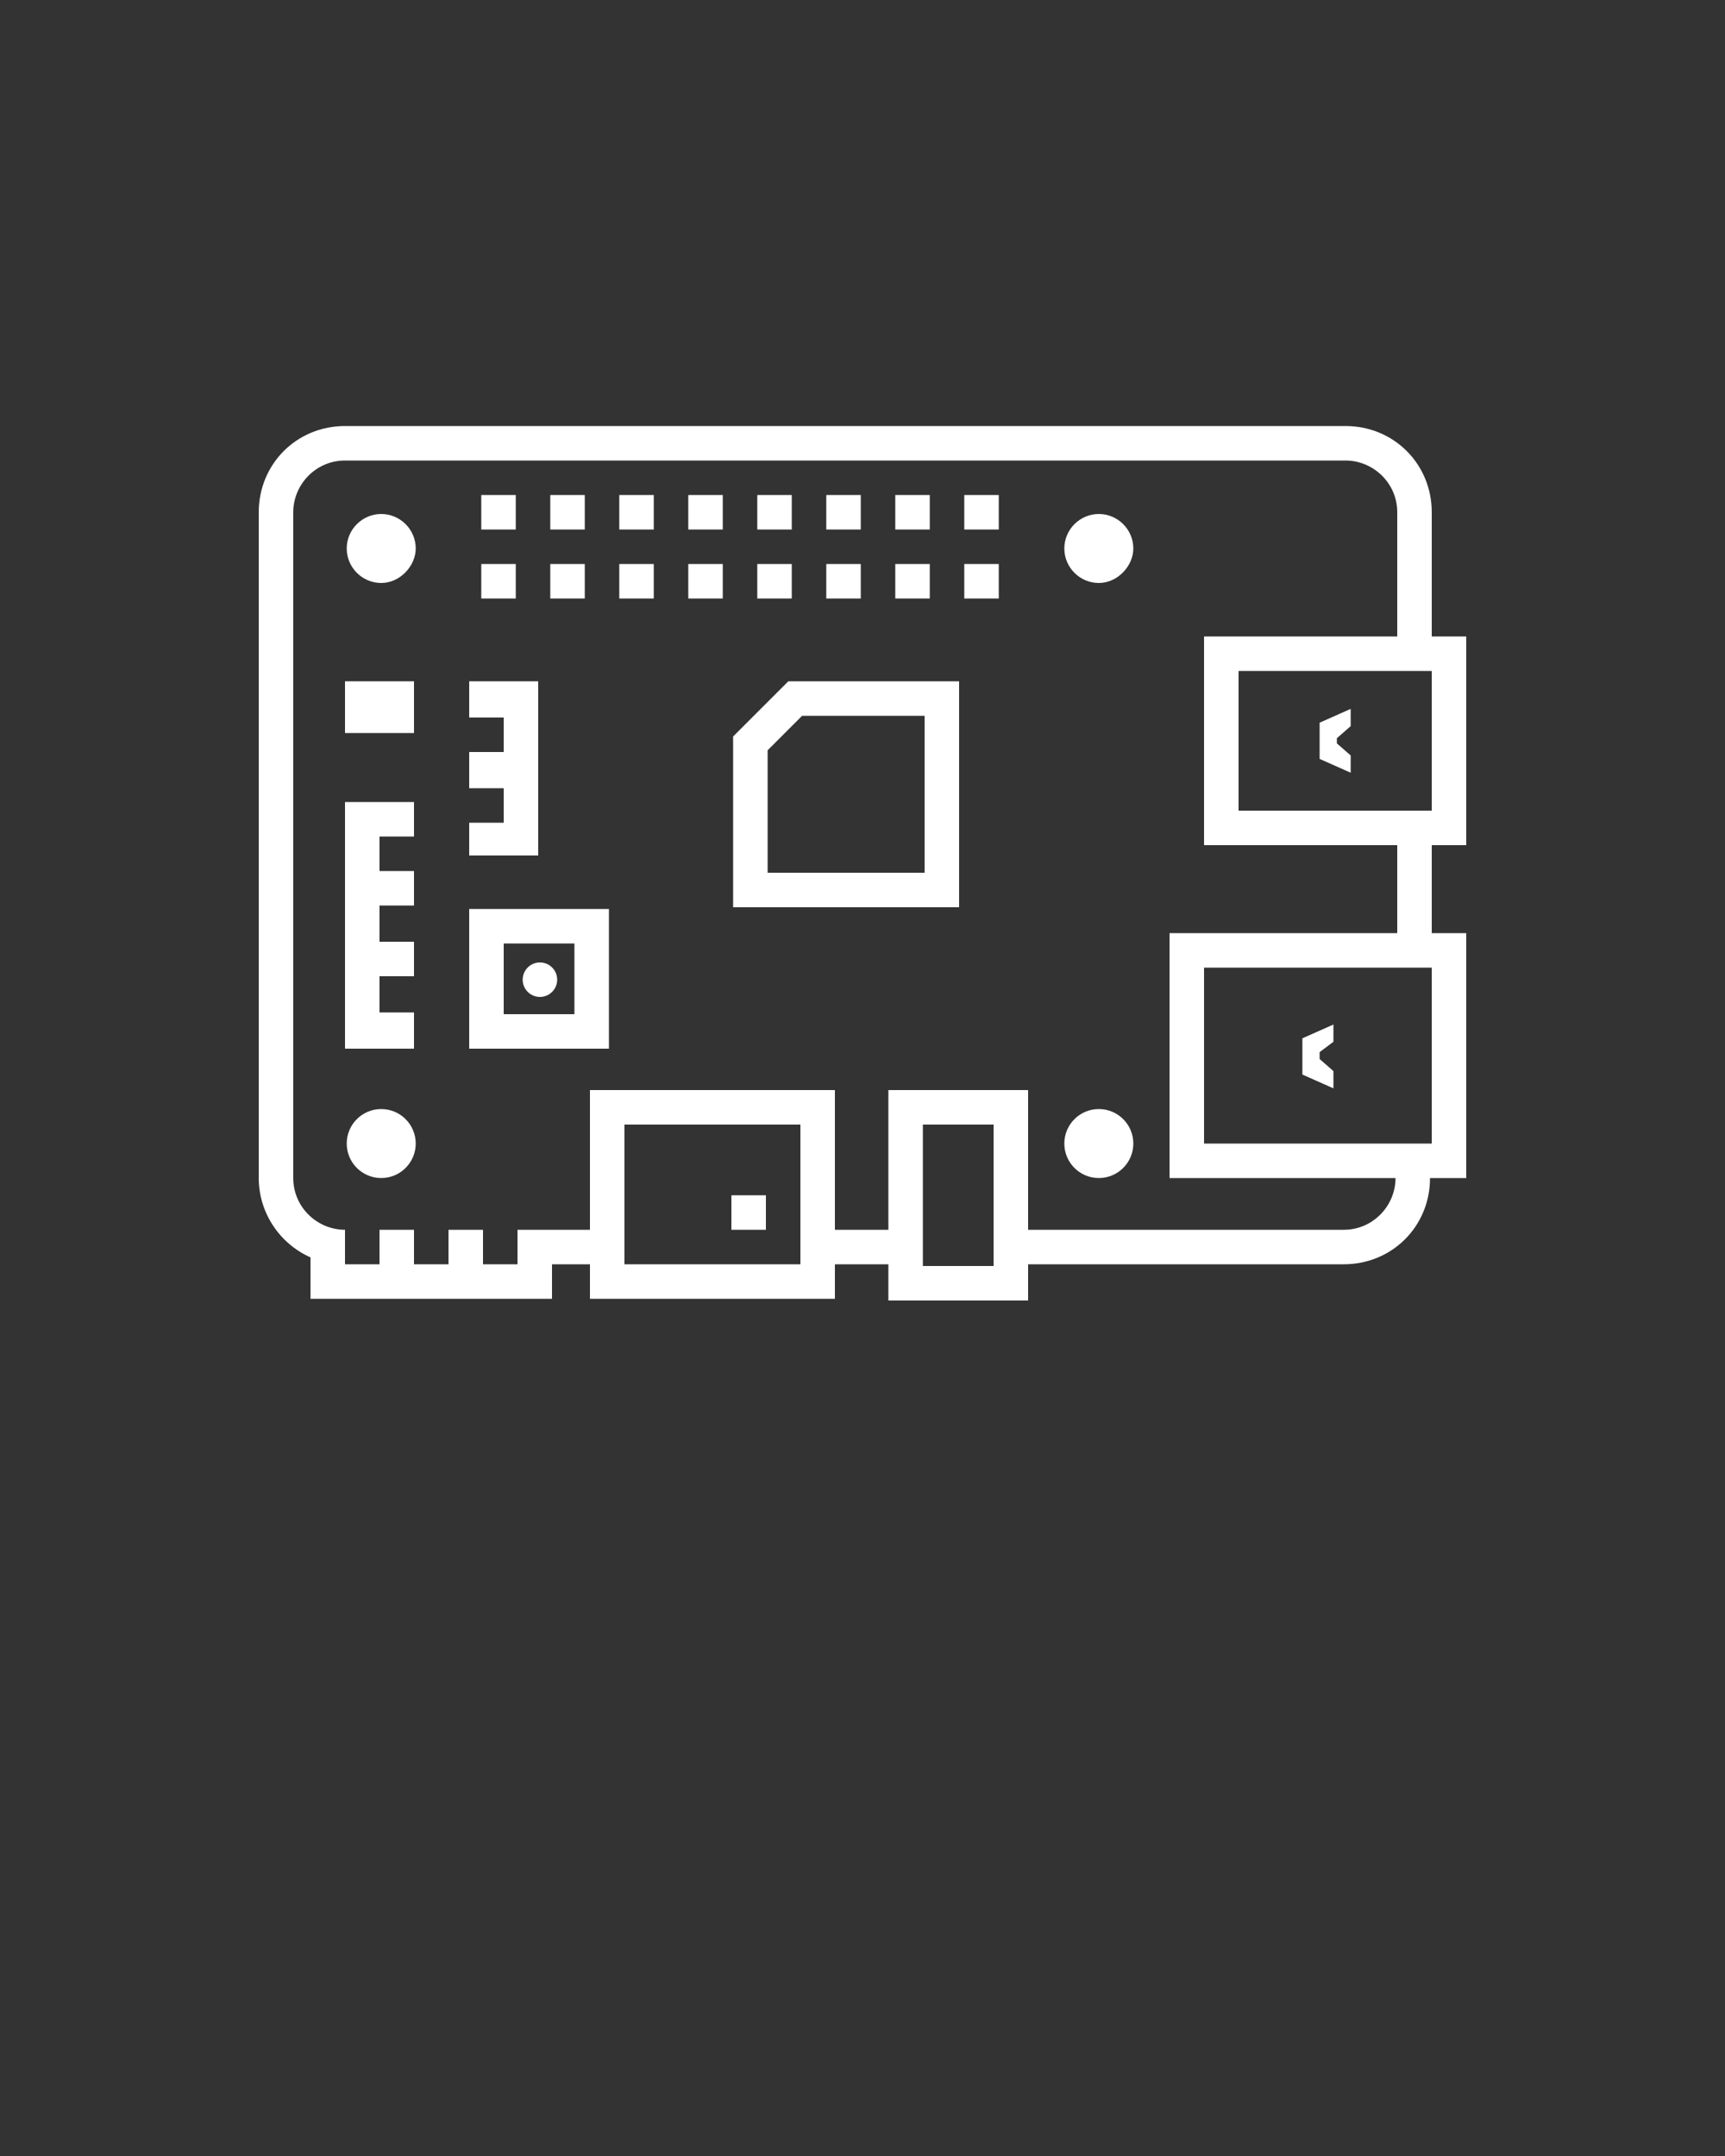 <svg xmlns="http://www.w3.org/2000/svg" xmlns:xlink="http://www.w3.org/1999/xlink" version="1.1" x="0px" y="0px" fill="#fff" viewBox="0 0 100 125" style="enable-background:new 0 0 100 100;" xml:space="preserve"><rect x="0" y="0" width="100" height="125" fill="#333333" stroke="none"/><g><path d="M83,36.9v-7.2c0-2.8-2.2-5-5-5H20c-2.8,0-5,2.2-5,5v38.6c0,2,1.2,3.8,3,4.6v0.4v2h2h2h2h2h2h2h2v-2h2.2v2h2h10.2h2v-2h3.1   v0.1v2h2h4.1h2v-2v-0.1h18.3c2.8,0,5-2.2,5-5H83h2v-2V56.1v-2h-2V49h2v-2v-8.1v-2H83z M36.2,73.3v-2v-6.1h10.2v6.1v2H36.2z    M57.6,73.4h-4.1v-0.1v-2v-6.1h4.1v6.1V73.4L57.6,73.4z M83,66.3L83,66.3h-2.1H69.8V56.1H81h2V66.3z M81,54.1H69.8h-2v2v10.2v2h2   h11.1c0,1.6-1.3,3-3,3H59.6v-6.1v-2h-2h-4.1h-2v2v6.1h-3.1v-6.1v-2h-2H36.2h-2v2v6.1H30v2h-2v-2h-2v2h-2v-2h-2v2h-2v-2   c-1.6,0-3-1.3-3-3V29.7c0-1.6,1.3-3,3-3h58c1.6,0,3,1.3,3,3v7.2h-9.2h-2v2V47v2h2H81V54.1z M83,47h-2h-9.2v-8.1H81h2V47z"/><circle cx="31.3" cy="56.8" r="1"/><rect x="20" y="39.5" width="4" height="3"/><polygon points="24,58.7 22,58.7 22,56.6 24,56.6 24,54.6 22,54.6 22,52.5 24,52.5 24,50.5 22,50.5 22,48.5 24,48.5 24,46.5    20,46.5 20,60.8 24,60.8  "/><circle cx="22.1" cy="66.3" r="2"/><path d="M22.1,29.8c-1.1,0-2,0.9-2,2c0,1.1,0.9,2,2,2s2-1,2-2C24.1,30.7,23.2,29.8,22.1,29.8z"/><rect x="47.9" y="28.7" width="2" height="2"/><rect x="47.9" y="32.7" width="2" height="2"/><rect x="43.9" y="28.7" width="2" height="2"/><rect x="27.9" y="28.7" width="2" height="2"/><rect x="27.9" y="32.7" width="2" height="2"/><polygon points="31.2,39.5 27.2,39.5 27.2,41.6 29.2,41.6 29.2,43.6 27.2,43.6 27.2,45.7 29.2,45.7 29.2,47.7 27.2,47.7 27.2,49.6    31.2,49.6  "/><path d="M27.2,60.8h8.1v-8.1h-8.1C27.2,52.7,27.2,60.8,27.2,60.8z M29.2,54.7h4.1v4.1h-4.1C29.2,58.8,29.2,54.7,29.2,54.7z"/><rect x="31.9" y="32.7" width="2" height="2"/><rect x="31.9" y="28.7" width="2" height="2"/><rect x="35.9" y="32.7" width="2" height="2"/><rect x="35.9" y="28.7" width="2" height="2"/><rect x="39.9" y="32.7" width="2" height="2"/><rect x="39.9" y="28.7" width="2" height="2"/><rect x="43.9" y="32.7" width="2" height="2"/><rect x="42.4" y="69.3" width="2" height="2"/><path d="M46.5,39.5h-0.8l-0.6,0.6l-2,2l-0.6,0.6v0.8v7.1v2h2h9.1h2v-2v-9.1v-2h-2C53.6,39.5,46.5,39.5,46.5,39.5z M53.6,50.6h-9.1   v-7.1l2-2h7.1V50.6z"/><rect x="51.9" y="32.7" width="2" height="2"/><rect x="51.9" y="28.7" width="2" height="2"/><rect x="55.9" y="32.7" width="2" height="2"/><rect x="55.9" y="28.7" width="2" height="2"/><circle cx="63.7" cy="66.3" r="2"/><path d="M63.7,29.8c-1.1,0-2,0.9-2,2c0,1.1,0.9,2,2,2c1.1,0,2-1,2-2C65.7,30.7,64.8,29.8,63.7,29.8z"/><polygon points="76.5,44 78.3,44.8 78.3,43.8 77.5,43.1 77.5,42.8 78.3,42.1 78.3,41.1 76.5,41.9  "/><polygon points="75.5,62.3 77.3,63.1 77.3,62.1 76.5,61.4 76.5,61 77.3,60.4 77.3,59.4 75.5,60.2  "/></g>
</svg>